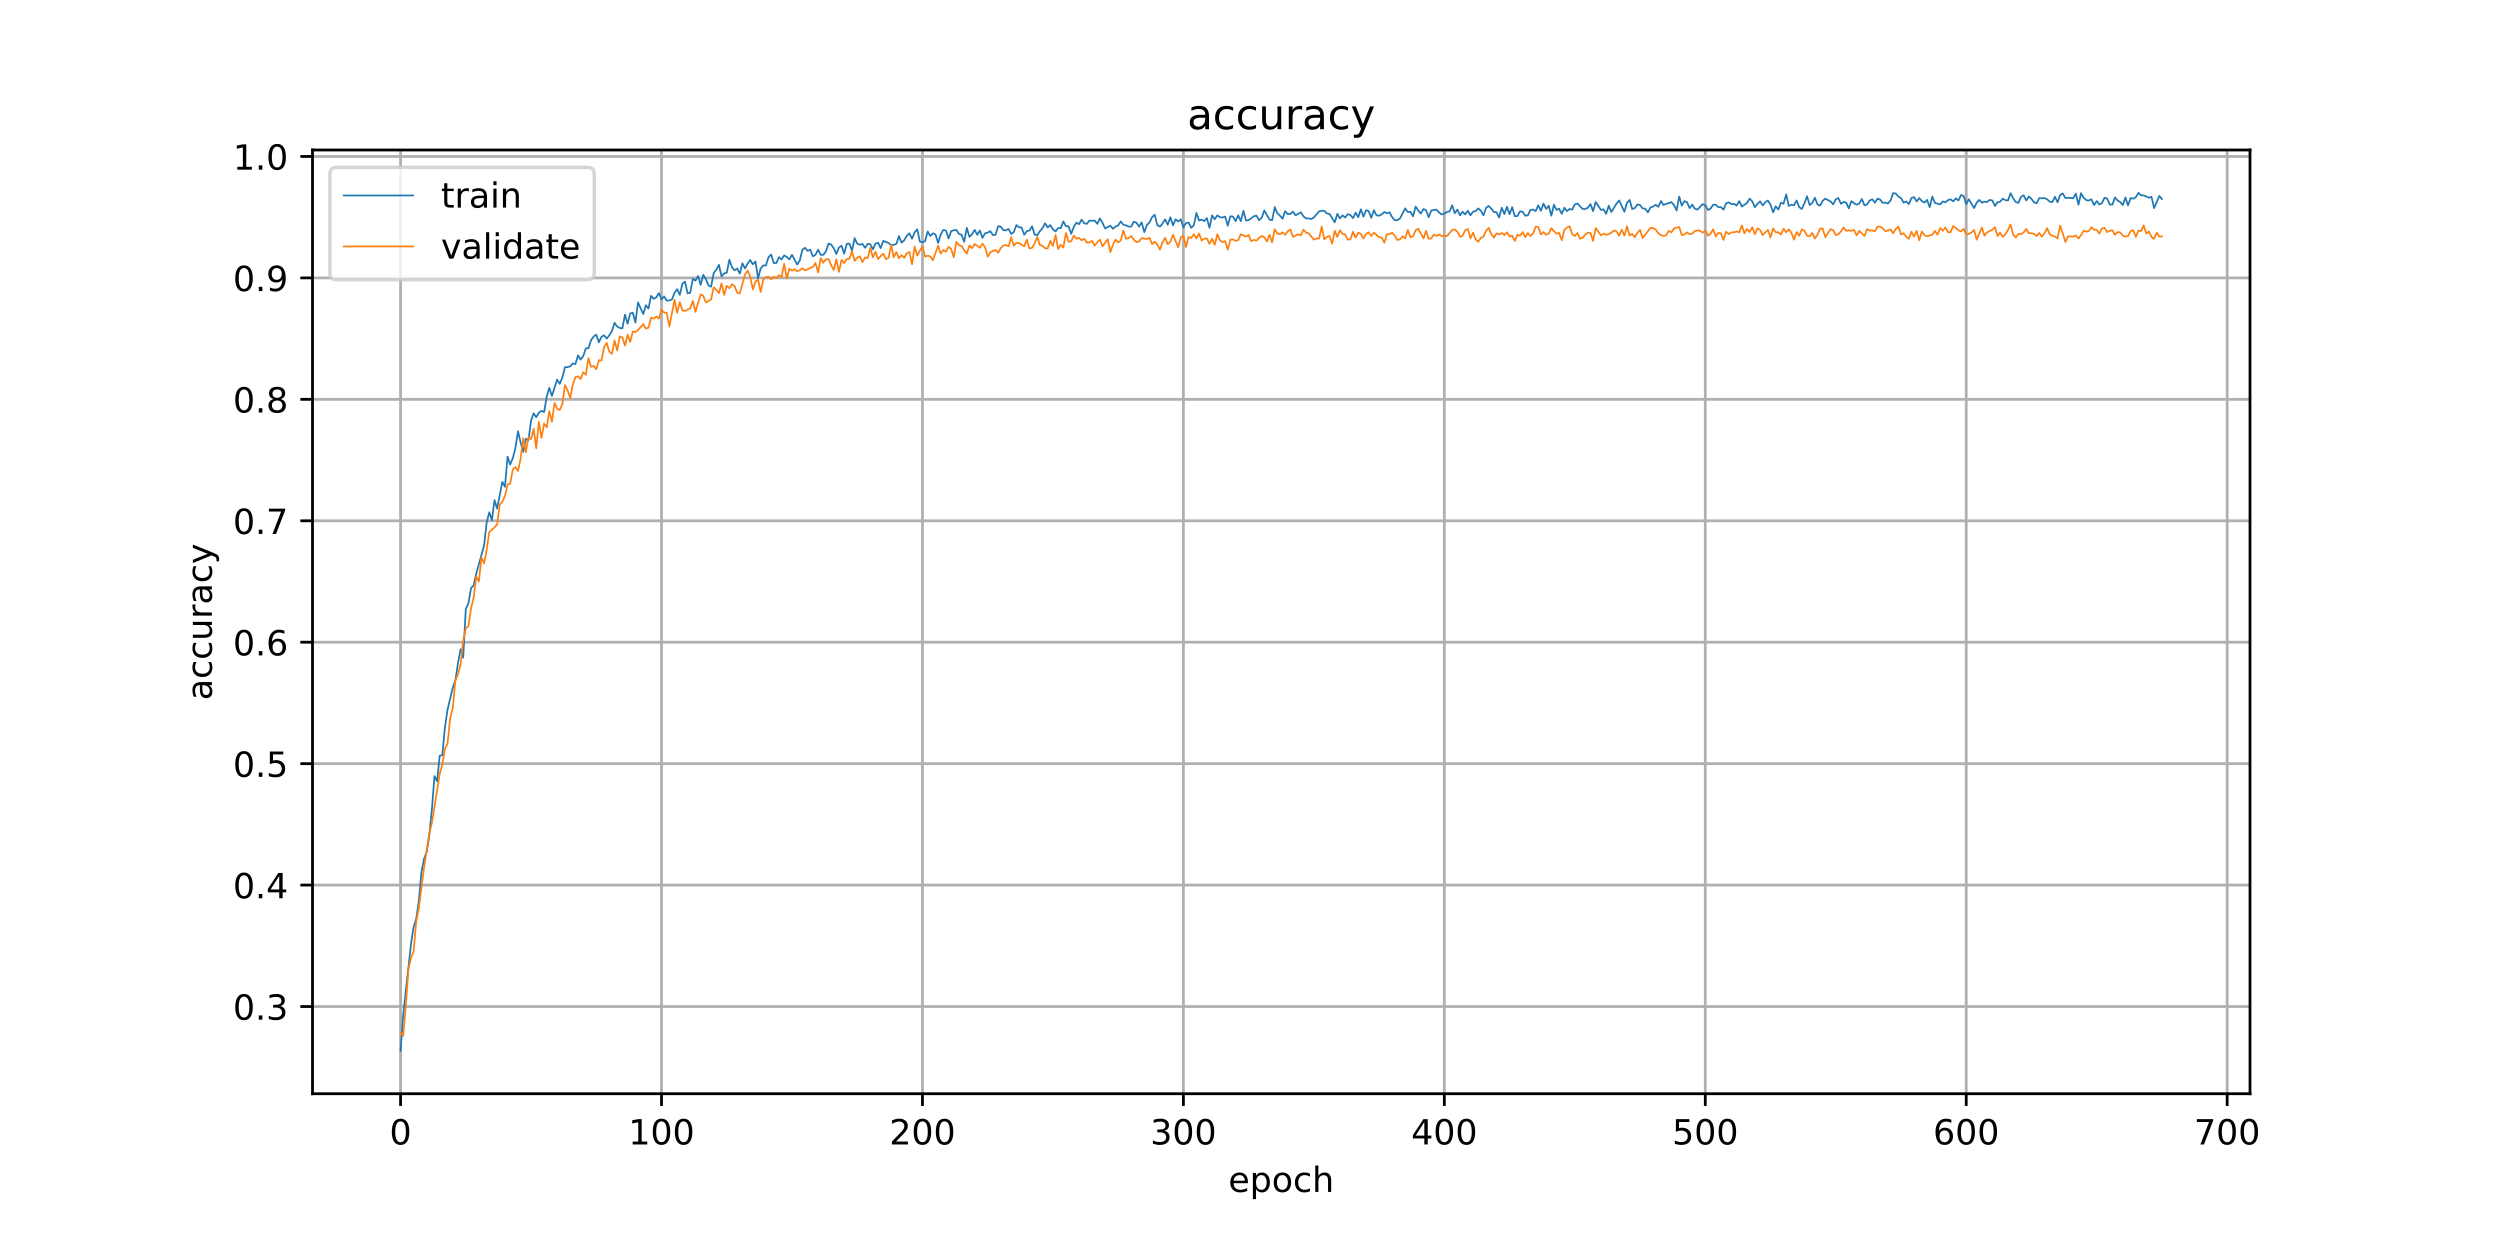 <?xml version="1.0" encoding="utf-8" standalone="no"?>
<!DOCTYPE svg PUBLIC "-//W3C//DTD SVG 1.1//EN"
  "http://www.w3.org/Graphics/SVG/1.1/DTD/svg11.dtd">
<!-- Created with matplotlib (https://matplotlib.org/) -->
<svg height="360pt" version="1.1" viewBox="0 0 720 360" width="720pt" xmlns="http://www.w3.org/2000/svg" xmlns:xlink="http://www.w3.org/1999/xlink">
 <defs>
  <style type="text/css">
*{stroke-linecap:butt;stroke-linejoin:round;}
  </style>
 </defs>
 <g id="figure_1">
  <g id="patch_1">
   <path d="M 0 360 
L 720 360 
L 720 0 
L 0 0 
z
" style="fill:#ffffff;"/>
  </g>
  <g id="axes_1">
   <g id="patch_2">
    <path d="M 90 315 
L 648 315 
L 648 43.2 
L 90 43.2 
z
" style="fill:#ffffff;"/>
   </g>
   <g id="matplotlib.axis_1">
    <g id="xtick_1">
     <g id="line2d_1">
      <path clip-path="url(#pd02ed0e5b7)" d="M 115.364 315 
L 115.364 43.2 
" style="fill:none;stroke:#b0b0b0;stroke-linecap:square;stroke-width:0.8;"/>
     </g>
     <g id="line2d_2">
      <defs>
       <path d="M 0 0 
L 0 3.5 
" id="md06e0ad4c8" style="stroke:#000000;stroke-width:0.8;"/>
      </defs>
      <g>
       <use style="stroke:#000000;stroke-width:0.8;" x="115.364" xlink:href="#md06e0ad4c8" y="315"/>
      </g>
     </g>
     <g id="text_1">
      <!-- 0 -->
      <defs>
       <path d="M 31.781 66.406 
Q 24.172 66.406 20.328 58.906 
Q 16.5 51.422 16.5 36.375 
Q 16.5 21.391 20.328 13.891 
Q 24.172 6.391 31.781 6.391 
Q 39.453 6.391 43.281 13.891 
Q 47.125 21.391 47.125 36.375 
Q 47.125 51.422 43.281 58.906 
Q 39.453 66.406 31.781 66.406 
z
M 31.781 74.219 
Q 44.047 74.219 50.516 64.516 
Q 56.984 54.828 56.984 36.375 
Q 56.984 17.969 50.516 8.266 
Q 44.047 -1.422 31.781 -1.422 
Q 19.531 -1.422 13.062 8.266 
Q 6.594 17.969 6.594 36.375 
Q 6.594 54.828 13.062 64.516 
Q 19.531 74.219 31.781 74.219 
z
" id="DejaVuSans-48"/>
      </defs>
      <g transform="translate(112.182 329.598)scale(0.1 -0.1)">
       <use xlink:href="#DejaVuSans-48"/>
      </g>
     </g>
    </g>
    <g id="xtick_2">
     <g id="line2d_3">
      <path clip-path="url(#pd02ed0e5b7)" d="M 190.515 315 
L 190.515 43.2 
" style="fill:none;stroke:#b0b0b0;stroke-linecap:square;stroke-width:0.8;"/>
     </g>
     <g id="line2d_4">
      <g>
       <use style="stroke:#000000;stroke-width:0.8;" x="190.515" xlink:href="#md06e0ad4c8" y="315"/>
      </g>
     </g>
     <g id="text_2">
      <!-- 100 -->
      <defs>
       <path d="M 12.406 8.297 
L 28.516 8.297 
L 28.516 63.922 
L 10.984 60.406 
L 10.984 69.391 
L 28.422 72.906 
L 38.281 72.906 
L 38.281 8.297 
L 54.391 8.297 
L 54.391 0 
L 12.406 0 
z
" id="DejaVuSans-49"/>
      </defs>
      <g transform="translate(180.971 329.598)scale(0.1 -0.1)">
       <use xlink:href="#DejaVuSans-49"/>
       <use x="63.623" xlink:href="#DejaVuSans-48"/>
       <use x="127.246" xlink:href="#DejaVuSans-48"/>
      </g>
     </g>
    </g>
    <g id="xtick_3">
     <g id="line2d_5">
      <path clip-path="url(#pd02ed0e5b7)" d="M 265.667 315 
L 265.667 43.2 
" style="fill:none;stroke:#b0b0b0;stroke-linecap:square;stroke-width:0.8;"/>
     </g>
     <g id="line2d_6">
      <g>
       <use style="stroke:#000000;stroke-width:0.8;" x="265.667" xlink:href="#md06e0ad4c8" y="315"/>
      </g>
     </g>
     <g id="text_3">
      <!-- 200 -->
      <defs>
       <path d="M 19.188 8.297 
L 53.609 8.297 
L 53.609 0 
L 7.328 0 
L 7.328 8.297 
Q 12.938 14.109 22.625 23.891 
Q 32.328 33.688 34.812 36.531 
Q 39.547 41.844 41.422 45.531 
Q 43.312 49.219 43.312 52.781 
Q 43.312 58.594 39.234 62.25 
Q 35.156 65.922 28.609 65.922 
Q 23.969 65.922 18.812 64.312 
Q 13.672 62.703 7.812 59.422 
L 7.812 69.391 
Q 13.766 71.781 18.938 73 
Q 24.125 74.219 28.422 74.219 
Q 39.75 74.219 46.484 68.547 
Q 53.219 62.891 53.219 53.422 
Q 53.219 48.922 51.531 44.891 
Q 49.859 40.875 45.406 35.406 
Q 44.188 33.984 37.641 27.219 
Q 31.109 20.453 19.188 8.297 
z
" id="DejaVuSans-50"/>
      </defs>
      <g transform="translate(256.123 329.598)scale(0.1 -0.1)">
       <use xlink:href="#DejaVuSans-50"/>
       <use x="63.623" xlink:href="#DejaVuSans-48"/>
       <use x="127.246" xlink:href="#DejaVuSans-48"/>
      </g>
     </g>
    </g>
    <g id="xtick_4">
     <g id="line2d_7">
      <path clip-path="url(#pd02ed0e5b7)" d="M 340.818 315 
L 340.818 43.2 
" style="fill:none;stroke:#b0b0b0;stroke-linecap:square;stroke-width:0.8;"/>
     </g>
     <g id="line2d_8">
      <g>
       <use style="stroke:#000000;stroke-width:0.8;" x="340.818" xlink:href="#md06e0ad4c8" y="315"/>
      </g>
     </g>
     <g id="text_4">
      <!-- 300 -->
      <defs>
       <path d="M 40.578 39.312 
Q 47.656 37.797 51.625 33 
Q 55.609 28.219 55.609 21.188 
Q 55.609 10.406 48.188 4.484 
Q 40.766 -1.422 27.094 -1.422 
Q 22.516 -1.422 17.656 -0.516 
Q 12.797 0.391 7.625 2.203 
L 7.625 11.719 
Q 11.719 9.328 16.594 8.109 
Q 21.484 6.891 26.812 6.891 
Q 36.078 6.891 40.938 10.547 
Q 45.797 14.203 45.797 21.188 
Q 45.797 27.641 41.281 31.266 
Q 36.766 34.906 28.719 34.906 
L 20.219 34.906 
L 20.219 43.016 
L 29.109 43.016 
Q 36.375 43.016 40.234 45.922 
Q 44.094 48.828 44.094 54.297 
Q 44.094 59.906 40.109 62.906 
Q 36.141 65.922 28.719 65.922 
Q 24.656 65.922 20.016 65.031 
Q 15.375 64.156 9.812 62.312 
L 9.812 71.094 
Q 15.438 72.656 20.344 73.438 
Q 25.25 74.219 29.594 74.219 
Q 40.828 74.219 47.359 69.109 
Q 53.906 64.016 53.906 55.328 
Q 53.906 49.266 50.438 45.094 
Q 46.969 40.922 40.578 39.312 
z
" id="DejaVuSans-51"/>
      </defs>
      <g transform="translate(331.274 329.598)scale(0.1 -0.1)">
       <use xlink:href="#DejaVuSans-51"/>
       <use x="63.623" xlink:href="#DejaVuSans-48"/>
       <use x="127.246" xlink:href="#DejaVuSans-48"/>
      </g>
     </g>
    </g>
    <g id="xtick_5">
     <g id="line2d_9">
      <path clip-path="url(#pd02ed0e5b7)" d="M 415.97 315 
L 415.97 43.2 
" style="fill:none;stroke:#b0b0b0;stroke-linecap:square;stroke-width:0.8;"/>
     </g>
     <g id="line2d_10">
      <g>
       <use style="stroke:#000000;stroke-width:0.8;" x="415.97" xlink:href="#md06e0ad4c8" y="315"/>
      </g>
     </g>
     <g id="text_5">
      <!-- 400 -->
      <defs>
       <path d="M 37.797 64.312 
L 12.891 25.391 
L 37.797 25.391 
z
M 35.203 72.906 
L 47.609 72.906 
L 47.609 25.391 
L 58.016 25.391 
L 58.016 17.188 
L 47.609 17.188 
L 47.609 0 
L 37.797 0 
L 37.797 17.188 
L 4.891 17.188 
L 4.891 26.703 
z
" id="DejaVuSans-52"/>
      </defs>
      <g transform="translate(406.426 329.598)scale(0.1 -0.1)">
       <use xlink:href="#DejaVuSans-52"/>
       <use x="63.623" xlink:href="#DejaVuSans-48"/>
       <use x="127.246" xlink:href="#DejaVuSans-48"/>
      </g>
     </g>
    </g>
    <g id="xtick_6">
     <g id="line2d_11">
      <path clip-path="url(#pd02ed0e5b7)" d="M 491.121 315 
L 491.121 43.2 
" style="fill:none;stroke:#b0b0b0;stroke-linecap:square;stroke-width:0.8;"/>
     </g>
     <g id="line2d_12">
      <g>
       <use style="stroke:#000000;stroke-width:0.8;" x="491.121" xlink:href="#md06e0ad4c8" y="315"/>
      </g>
     </g>
     <g id="text_6">
      <!-- 500 -->
      <defs>
       <path d="M 10.797 72.906 
L 49.516 72.906 
L 49.516 64.594 
L 19.828 64.594 
L 19.828 46.734 
Q 21.969 47.469 24.109 47.828 
Q 26.266 48.188 28.422 48.188 
Q 40.625 48.188 47.75 41.5 
Q 54.891 34.812 54.891 23.391 
Q 54.891 11.625 47.562 5.094 
Q 40.234 -1.422 26.906 -1.422 
Q 22.312 -1.422 17.547 -0.641 
Q 12.797 0.141 7.719 1.703 
L 7.719 11.625 
Q 12.109 9.234 16.797 8.062 
Q 21.484 6.891 26.703 6.891 
Q 35.156 6.891 40.078 11.328 
Q 45.016 15.766 45.016 23.391 
Q 45.016 31 40.078 35.438 
Q 35.156 39.891 26.703 39.891 
Q 22.75 39.891 18.812 39.016 
Q 14.891 38.141 10.797 36.281 
z
" id="DejaVuSans-53"/>
      </defs>
      <g transform="translate(481.577 329.598)scale(0.1 -0.1)">
       <use xlink:href="#DejaVuSans-53"/>
       <use x="63.623" xlink:href="#DejaVuSans-48"/>
       <use x="127.246" xlink:href="#DejaVuSans-48"/>
      </g>
     </g>
    </g>
    <g id="xtick_7">
     <g id="line2d_13">
      <path clip-path="url(#pd02ed0e5b7)" d="M 566.273 315 
L 566.273 43.2 
" style="fill:none;stroke:#b0b0b0;stroke-linecap:square;stroke-width:0.8;"/>
     </g>
     <g id="line2d_14">
      <g>
       <use style="stroke:#000000;stroke-width:0.8;" x="566.273" xlink:href="#md06e0ad4c8" y="315"/>
      </g>
     </g>
     <g id="text_7">
      <!-- 600 -->
      <defs>
       <path d="M 33.016 40.375 
Q 26.375 40.375 22.484 35.828 
Q 18.609 31.297 18.609 23.391 
Q 18.609 15.531 22.484 10.953 
Q 26.375 6.391 33.016 6.391 
Q 39.656 6.391 43.531 10.953 
Q 47.406 15.531 47.406 23.391 
Q 47.406 31.297 43.531 35.828 
Q 39.656 40.375 33.016 40.375 
z
M 52.594 71.297 
L 52.594 62.312 
Q 48.875 64.062 45.094 64.984 
Q 41.312 65.922 37.594 65.922 
Q 27.828 65.922 22.672 59.328 
Q 17.531 52.734 16.797 39.406 
Q 19.672 43.656 24.016 45.922 
Q 28.375 48.188 33.594 48.188 
Q 44.578 48.188 50.953 41.516 
Q 57.328 34.859 57.328 23.391 
Q 57.328 12.156 50.688 5.359 
Q 44.047 -1.422 33.016 -1.422 
Q 20.359 -1.422 13.672 8.266 
Q 6.984 17.969 6.984 36.375 
Q 6.984 53.656 15.188 63.938 
Q 23.391 74.219 37.203 74.219 
Q 40.922 74.219 44.703 73.484 
Q 48.484 72.75 52.594 71.297 
z
" id="DejaVuSans-54"/>
      </defs>
      <g transform="translate(556.729 329.598)scale(0.1 -0.1)">
       <use xlink:href="#DejaVuSans-54"/>
       <use x="63.623" xlink:href="#DejaVuSans-48"/>
       <use x="127.246" xlink:href="#DejaVuSans-48"/>
      </g>
     </g>
    </g>
    <g id="xtick_8">
     <g id="line2d_15">
      <path clip-path="url(#pd02ed0e5b7)" d="M 641.424 315 
L 641.424 43.2 
" style="fill:none;stroke:#b0b0b0;stroke-linecap:square;stroke-width:0.8;"/>
     </g>
     <g id="line2d_16">
      <g>
       <use style="stroke:#000000;stroke-width:0.8;" x="641.424" xlink:href="#md06e0ad4c8" y="315"/>
      </g>
     </g>
     <g id="text_8">
      <!-- 700 -->
      <defs>
       <path d="M 8.203 72.906 
L 55.078 72.906 
L 55.078 68.703 
L 28.609 0 
L 18.312 0 
L 43.219 64.594 
L 8.203 64.594 
z
" id="DejaVuSans-55"/>
      </defs>
      <g transform="translate(631.88 329.598)scale(0.1 -0.1)">
       <use xlink:href="#DejaVuSans-55"/>
       <use x="63.623" xlink:href="#DejaVuSans-48"/>
       <use x="127.246" xlink:href="#DejaVuSans-48"/>
      </g>
     </g>
    </g>
    <g id="text_9">
     <!-- epoch -->
     <defs>
      <path d="M 56.203 29.594 
L 56.203 25.203 
L 14.891 25.203 
Q 15.484 15.922 20.484 11.062 
Q 25.484 6.203 34.422 6.203 
Q 39.594 6.203 44.453 7.469 
Q 49.312 8.734 54.109 11.281 
L 54.109 2.781 
Q 49.266 0.734 44.188 -0.344 
Q 39.109 -1.422 33.891 -1.422 
Q 20.797 -1.422 13.156 6.188 
Q 5.516 13.812 5.516 26.812 
Q 5.516 40.234 12.766 48.109 
Q 20.016 56 32.328 56 
Q 43.359 56 49.781 48.891 
Q 56.203 41.797 56.203 29.594 
z
M 47.219 32.234 
Q 47.125 39.594 43.094 43.984 
Q 39.062 48.391 32.422 48.391 
Q 24.906 48.391 20.391 44.141 
Q 15.875 39.891 15.188 32.172 
z
" id="DejaVuSans-101"/>
      <path d="M 18.109 8.203 
L 18.109 -20.797 
L 9.078 -20.797 
L 9.078 54.688 
L 18.109 54.688 
L 18.109 46.391 
Q 20.953 51.266 25.266 53.625 
Q 29.594 56 35.594 56 
Q 45.562 56 51.781 48.094 
Q 58.016 40.188 58.016 27.297 
Q 58.016 14.406 51.781 6.484 
Q 45.562 -1.422 35.594 -1.422 
Q 29.594 -1.422 25.266 0.953 
Q 20.953 3.328 18.109 8.203 
z
M 48.688 27.297 
Q 48.688 37.203 44.609 42.844 
Q 40.531 48.484 33.406 48.484 
Q 26.266 48.484 22.188 42.844 
Q 18.109 37.203 18.109 27.297 
Q 18.109 17.391 22.188 11.75 
Q 26.266 6.109 33.406 6.109 
Q 40.531 6.109 44.609 11.75 
Q 48.688 17.391 48.688 27.297 
z
" id="DejaVuSans-112"/>
      <path d="M 30.609 48.391 
Q 23.391 48.391 19.188 42.75 
Q 14.984 37.109 14.984 27.297 
Q 14.984 17.484 19.156 11.844 
Q 23.344 6.203 30.609 6.203 
Q 37.797 6.203 41.984 11.859 
Q 46.188 17.531 46.188 27.297 
Q 46.188 37.016 41.984 42.703 
Q 37.797 48.391 30.609 48.391 
z
M 30.609 56 
Q 42.328 56 49.016 48.375 
Q 55.719 40.766 55.719 27.297 
Q 55.719 13.875 49.016 6.219 
Q 42.328 -1.422 30.609 -1.422 
Q 18.844 -1.422 12.172 6.219 
Q 5.516 13.875 5.516 27.297 
Q 5.516 40.766 12.172 48.375 
Q 18.844 56 30.609 56 
z
" id="DejaVuSans-111"/>
      <path d="M 48.781 52.594 
L 48.781 44.188 
Q 44.969 46.297 41.141 47.344 
Q 37.312 48.391 33.406 48.391 
Q 24.656 48.391 19.812 42.844 
Q 14.984 37.312 14.984 27.297 
Q 14.984 17.281 19.812 11.734 
Q 24.656 6.203 33.406 6.203 
Q 37.312 6.203 41.141 7.25 
Q 44.969 8.297 48.781 10.406 
L 48.781 2.094 
Q 45.016 0.344 40.984 -0.531 
Q 36.969 -1.422 32.422 -1.422 
Q 20.062 -1.422 12.781 6.344 
Q 5.516 14.109 5.516 27.297 
Q 5.516 40.672 12.859 48.328 
Q 20.219 56 33.016 56 
Q 37.156 56 41.109 55.141 
Q 45.062 54.297 48.781 52.594 
z
" id="DejaVuSans-99"/>
      <path d="M 54.891 33.016 
L 54.891 0 
L 45.906 0 
L 45.906 32.719 
Q 45.906 40.484 42.875 44.328 
Q 39.844 48.188 33.797 48.188 
Q 26.516 48.188 22.312 43.547 
Q 18.109 38.922 18.109 30.906 
L 18.109 0 
L 9.078 0 
L 9.078 75.984 
L 18.109 75.984 
L 18.109 46.188 
Q 21.344 51.125 25.703 53.562 
Q 30.078 56 35.797 56 
Q 45.219 56 50.047 50.172 
Q 54.891 44.344 54.891 33.016 
z
" id="DejaVuSans-104"/>
     </defs>
     <g transform="translate(353.772 343.277)scale(0.1 -0.1)">
      <use xlink:href="#DejaVuSans-101"/>
      <use x="61.523" xlink:href="#DejaVuSans-112"/>
      <use x="125" xlink:href="#DejaVuSans-111"/>
      <use x="186.182" xlink:href="#DejaVuSans-99"/>
      <use x="241.162" xlink:href="#DejaVuSans-104"/>
     </g>
    </g>
   </g>
   <g id="matplotlib.axis_2">
    <g id="ytick_1">
     <g id="line2d_17">
      <path clip-path="url(#pd02ed0e5b7)" d="M 90 289.88 
L 648 289.88 
" style="fill:none;stroke:#b0b0b0;stroke-linecap:square;stroke-width:0.8;"/>
     </g>
     <g id="line2d_18">
      <defs>
       <path d="M 0 0 
L -3.5 0 
" id="m700ebf47e5" style="stroke:#000000;stroke-width:0.8;"/>
      </defs>
      <g>
       <use style="stroke:#000000;stroke-width:0.8;" x="90" xlink:href="#m700ebf47e5" y="289.88"/>
      </g>
     </g>
     <g id="text_10">
      <!-- 0.3 -->
      <defs>
       <path d="M 10.688 12.406 
L 21 12.406 
L 21 0 
L 10.688 0 
z
" id="DejaVuSans-46"/>
      </defs>
      <g transform="translate(67.097 293.679)scale(0.1 -0.1)">
       <use xlink:href="#DejaVuSans-48"/>
       <use x="63.623" xlink:href="#DejaVuSans-46"/>
       <use x="95.41" xlink:href="#DejaVuSans-51"/>
      </g>
     </g>
    </g>
    <g id="ytick_2">
     <g id="line2d_19">
      <path clip-path="url(#pd02ed0e5b7)" d="M 90 254.906 
L 648 254.906 
" style="fill:none;stroke:#b0b0b0;stroke-linecap:square;stroke-width:0.8;"/>
     </g>
     <g id="line2d_20">
      <g>
       <use style="stroke:#000000;stroke-width:0.8;" x="90" xlink:href="#m700ebf47e5" y="254.906"/>
      </g>
     </g>
     <g id="text_11">
      <!-- 0.4 -->
      <g transform="translate(67.097 258.705)scale(0.1 -0.1)">
       <use xlink:href="#DejaVuSans-48"/>
       <use x="63.623" xlink:href="#DejaVuSans-46"/>
       <use x="95.41" xlink:href="#DejaVuSans-52"/>
      </g>
     </g>
    </g>
    <g id="ytick_3">
     <g id="line2d_21">
      <path clip-path="url(#pd02ed0e5b7)" d="M 90 219.932 
L 648 219.932 
" style="fill:none;stroke:#b0b0b0;stroke-linecap:square;stroke-width:0.8;"/>
     </g>
     <g id="line2d_22">
      <g>
       <use style="stroke:#000000;stroke-width:0.8;" x="90" xlink:href="#m700ebf47e5" y="219.932"/>
      </g>
     </g>
     <g id="text_12">
      <!-- 0.5 -->
      <g transform="translate(67.097 223.731)scale(0.1 -0.1)">
       <use xlink:href="#DejaVuSans-48"/>
       <use x="63.623" xlink:href="#DejaVuSans-46"/>
       <use x="95.41" xlink:href="#DejaVuSans-53"/>
      </g>
     </g>
    </g>
    <g id="ytick_4">
     <g id="line2d_23">
      <path clip-path="url(#pd02ed0e5b7)" d="M 90 184.958 
L 648 184.958 
" style="fill:none;stroke:#b0b0b0;stroke-linecap:square;stroke-width:0.8;"/>
     </g>
     <g id="line2d_24">
      <g>
       <use style="stroke:#000000;stroke-width:0.8;" x="90" xlink:href="#m700ebf47e5" y="184.958"/>
      </g>
     </g>
     <g id="text_13">
      <!-- 0.6 -->
      <g transform="translate(67.097 188.757)scale(0.1 -0.1)">
       <use xlink:href="#DejaVuSans-48"/>
       <use x="63.623" xlink:href="#DejaVuSans-46"/>
       <use x="95.41" xlink:href="#DejaVuSans-54"/>
      </g>
     </g>
    </g>
    <g id="ytick_5">
     <g id="line2d_25">
      <path clip-path="url(#pd02ed0e5b7)" d="M 90 149.984 
L 648 149.984 
" style="fill:none;stroke:#b0b0b0;stroke-linecap:square;stroke-width:0.8;"/>
     </g>
     <g id="line2d_26">
      <g>
       <use style="stroke:#000000;stroke-width:0.8;" x="90" xlink:href="#m700ebf47e5" y="149.984"/>
      </g>
     </g>
     <g id="text_14">
      <!-- 0.7 -->
      <g transform="translate(67.097 153.783)scale(0.1 -0.1)">
       <use xlink:href="#DejaVuSans-48"/>
       <use x="63.623" xlink:href="#DejaVuSans-46"/>
       <use x="95.41" xlink:href="#DejaVuSans-55"/>
      </g>
     </g>
    </g>
    <g id="ytick_6">
     <g id="line2d_27">
      <path clip-path="url(#pd02ed0e5b7)" d="M 90 115.01 
L 648 115.01 
" style="fill:none;stroke:#b0b0b0;stroke-linecap:square;stroke-width:0.8;"/>
     </g>
     <g id="line2d_28">
      <g>
       <use style="stroke:#000000;stroke-width:0.8;" x="90" xlink:href="#m700ebf47e5" y="115.01"/>
      </g>
     </g>
     <g id="text_15">
      <!-- 0.8 -->
      <defs>
       <path d="M 31.781 34.625 
Q 24.75 34.625 20.719 30.859 
Q 16.703 27.094 16.703 20.516 
Q 16.703 13.922 20.719 10.156 
Q 24.75 6.391 31.781 6.391 
Q 38.812 6.391 42.859 10.172 
Q 46.922 13.969 46.922 20.516 
Q 46.922 27.094 42.891 30.859 
Q 38.875 34.625 31.781 34.625 
z
M 21.922 38.812 
Q 15.578 40.375 12.031 44.719 
Q 8.5 49.078 8.5 55.328 
Q 8.5 64.062 14.719 69.141 
Q 20.953 74.219 31.781 74.219 
Q 42.672 74.219 48.875 69.141 
Q 55.078 64.062 55.078 55.328 
Q 55.078 49.078 51.531 44.719 
Q 48 40.375 41.703 38.812 
Q 48.828 37.156 52.797 32.312 
Q 56.781 27.484 56.781 20.516 
Q 56.781 9.906 50.312 4.234 
Q 43.844 -1.422 31.781 -1.422 
Q 19.734 -1.422 13.25 4.234 
Q 6.781 9.906 6.781 20.516 
Q 6.781 27.484 10.781 32.312 
Q 14.797 37.156 21.922 38.812 
z
M 18.312 54.391 
Q 18.312 48.734 21.844 45.562 
Q 25.391 42.391 31.781 42.391 
Q 38.141 42.391 41.719 45.562 
Q 45.312 48.734 45.312 54.391 
Q 45.312 60.062 41.719 63.234 
Q 38.141 66.406 31.781 66.406 
Q 25.391 66.406 21.844 63.234 
Q 18.312 60.062 18.312 54.391 
z
" id="DejaVuSans-56"/>
      </defs>
      <g transform="translate(67.097 118.809)scale(0.1 -0.1)">
       <use xlink:href="#DejaVuSans-48"/>
       <use x="63.623" xlink:href="#DejaVuSans-46"/>
       <use x="95.41" xlink:href="#DejaVuSans-56"/>
      </g>
     </g>
    </g>
    <g id="ytick_7">
     <g id="line2d_29">
      <path clip-path="url(#pd02ed0e5b7)" d="M 90 80.036 
L 648 80.036 
" style="fill:none;stroke:#b0b0b0;stroke-linecap:square;stroke-width:0.8;"/>
     </g>
     <g id="line2d_30">
      <g>
       <use style="stroke:#000000;stroke-width:0.8;" x="90" xlink:href="#m700ebf47e5" y="80.036"/>
      </g>
     </g>
     <g id="text_16">
      <!-- 0.9 -->
      <defs>
       <path d="M 10.984 1.516 
L 10.984 10.5 
Q 14.703 8.734 18.5 7.812 
Q 22.312 6.891 25.984 6.891 
Q 35.75 6.891 40.891 13.453 
Q 46.047 20.016 46.781 33.406 
Q 43.953 29.203 39.594 26.953 
Q 35.25 24.703 29.984 24.703 
Q 19.047 24.703 12.672 31.312 
Q 6.297 37.938 6.297 49.422 
Q 6.297 60.641 12.938 67.422 
Q 19.578 74.219 30.609 74.219 
Q 43.266 74.219 49.922 64.516 
Q 56.594 54.828 56.594 36.375 
Q 56.594 19.141 48.406 8.859 
Q 40.234 -1.422 26.422 -1.422 
Q 22.703 -1.422 18.891 -0.688 
Q 15.094 0.047 10.984 1.516 
z
M 30.609 32.422 
Q 37.25 32.422 41.125 36.953 
Q 45.016 41.5 45.016 49.422 
Q 45.016 57.281 41.125 61.844 
Q 37.25 66.406 30.609 66.406 
Q 23.969 66.406 20.094 61.844 
Q 16.219 57.281 16.219 49.422 
Q 16.219 41.5 20.094 36.953 
Q 23.969 32.422 30.609 32.422 
z
" id="DejaVuSans-57"/>
      </defs>
      <g transform="translate(67.097 83.836)scale(0.1 -0.1)">
       <use xlink:href="#DejaVuSans-48"/>
       <use x="63.623" xlink:href="#DejaVuSans-46"/>
       <use x="95.41" xlink:href="#DejaVuSans-57"/>
      </g>
     </g>
    </g>
    <g id="ytick_8">
     <g id="line2d_31">
      <path clip-path="url(#pd02ed0e5b7)" d="M 90 45.062 
L 648 45.062 
" style="fill:none;stroke:#b0b0b0;stroke-linecap:square;stroke-width:0.8;"/>
     </g>
     <g id="line2d_32">
      <g>
       <use style="stroke:#000000;stroke-width:0.8;" x="90" xlink:href="#m700ebf47e5" y="45.062"/>
      </g>
     </g>
     <g id="text_17">
      <!-- 1.0 -->
      <g transform="translate(67.097 48.862)scale(0.1 -0.1)">
       <use xlink:href="#DejaVuSans-49"/>
       <use x="63.623" xlink:href="#DejaVuSans-46"/>
       <use x="95.41" xlink:href="#DejaVuSans-48"/>
      </g>
     </g>
    </g>
    <g id="text_18">
     <!-- accuracy -->
     <defs>
      <path d="M 34.281 27.484 
Q 23.391 27.484 19.188 25 
Q 14.984 22.516 14.984 16.5 
Q 14.984 11.719 18.141 8.906 
Q 21.297 6.109 26.703 6.109 
Q 34.188 6.109 38.703 11.406 
Q 43.219 16.703 43.219 25.484 
L 43.219 27.484 
z
M 52.203 31.203 
L 52.203 0 
L 43.219 0 
L 43.219 8.297 
Q 40.141 3.328 35.547 0.953 
Q 30.953 -1.422 24.312 -1.422 
Q 15.922 -1.422 10.953 3.297 
Q 6 8.016 6 15.922 
Q 6 25.141 12.172 29.828 
Q 18.359 34.516 30.609 34.516 
L 43.219 34.516 
L 43.219 35.406 
Q 43.219 41.609 39.141 45 
Q 35.062 48.391 27.688 48.391 
Q 23 48.391 18.547 47.266 
Q 14.109 46.141 10.016 43.891 
L 10.016 52.203 
Q 14.938 54.109 19.578 55.047 
Q 24.219 56 28.609 56 
Q 40.484 56 46.344 49.844 
Q 52.203 43.703 52.203 31.203 
z
" id="DejaVuSans-97"/>
      <path d="M 8.5 21.578 
L 8.5 54.688 
L 17.484 54.688 
L 17.484 21.922 
Q 17.484 14.156 20.5 10.266 
Q 23.531 6.391 29.594 6.391 
Q 36.859 6.391 41.078 11.031 
Q 45.312 15.672 45.312 23.688 
L 45.312 54.688 
L 54.297 54.688 
L 54.297 0 
L 45.312 0 
L 45.312 8.406 
Q 42.047 3.422 37.719 1 
Q 33.406 -1.422 27.688 -1.422 
Q 18.266 -1.422 13.375 4.438 
Q 8.5 10.297 8.5 21.578 
z
M 31.109 56 
z
" id="DejaVuSans-117"/>
      <path d="M 41.109 46.297 
Q 39.594 47.172 37.812 47.578 
Q 36.031 48 33.891 48 
Q 26.266 48 22.188 43.047 
Q 18.109 38.094 18.109 28.812 
L 18.109 0 
L 9.078 0 
L 9.078 54.688 
L 18.109 54.688 
L 18.109 46.188 
Q 20.953 51.172 25.484 53.578 
Q 30.031 56 36.531 56 
Q 37.453 56 38.578 55.875 
Q 39.703 55.766 41.062 55.516 
z
" id="DejaVuSans-114"/>
      <path d="M 32.172 -5.078 
Q 28.375 -14.844 24.75 -17.812 
Q 21.141 -20.797 15.094 -20.797 
L 7.906 -20.797 
L 7.906 -13.281 
L 13.188 -13.281 
Q 16.891 -13.281 18.938 -11.516 
Q 21 -9.766 23.484 -3.219 
L 25.094 0.875 
L 2.984 54.688 
L 12.5 54.688 
L 29.594 11.922 
L 46.688 54.688 
L 56.203 54.688 
z
" id="DejaVuSans-121"/>
     </defs>
     <g transform="translate(61.017 201.659)rotate(-90)scale(0.1 -0.1)">
      <use xlink:href="#DejaVuSans-97"/>
      <use x="61.279" xlink:href="#DejaVuSans-99"/>
      <use x="116.26" xlink:href="#DejaVuSans-99"/>
      <use x="171.24" xlink:href="#DejaVuSans-117"/>
      <use x="234.619" xlink:href="#DejaVuSans-114"/>
      <use x="275.732" xlink:href="#DejaVuSans-97"/>
      <use x="337.012" xlink:href="#DejaVuSans-99"/>
      <use x="391.992" xlink:href="#DejaVuSans-121"/>
     </g>
    </g>
   </g>
   <g id="line2d_33">
    <path clip-path="url(#pd02ed0e5b7)" d="M 115.364 302.645 
L 116.115 292.328 
L 118.37 271.868 
L 119.121 266.972 
L 119.873 264.611 
L 120.624 259.453 
L 121.376 251.234 
L 122.127 247.299 
L 122.879 245.376 
L 123.63 240.654 
L 124.382 233.135 
L 125.133 223.517 
L 125.885 225.003 
L 126.636 217.659 
L 127.388 217.484 
L 128.139 209.527 
L 128.891 204.369 
L 130.394 198.073 
L 131.145 195.975 
L 131.897 190.991 
L 132.648 186.969 
L 133.4 189.417 
L 134.152 175.34 
L 134.903 173.766 
L 135.655 169.395 
L 136.406 168.608 
L 137.158 165.198 
L 139.412 157.154 
L 140.164 150.421 
L 140.915 147.536 
L 141.667 149.809 
L 142.418 144.039 
L 143.17 146.487 
L 144.673 138.793 
L 145.424 140.191 
L 146.176 131.535 
L 146.927 133.809 
L 147.679 131.973 
L 148.43 129.087 
L 149.182 124.191 
L 149.933 127.426 
L 150.685 130.136 
L 151.436 126.377 
L 152.188 126.814 
L 152.939 121.131 
L 153.691 119.032 
L 154.442 120.169 
L 155.194 118.857 
L 155.945 118.333 
L 156.697 118.683 
L 157.448 114.223 
L 158.2 111.688 
L 158.952 114.048 
L 160.455 109.327 
L 161.206 110.551 
L 161.958 108.715 
L 162.709 105.742 
L 163.461 105.742 
L 164.212 105.48 
L 164.964 104.693 
L 165.715 104.868 
L 166.467 102.332 
L 167.218 103.556 
L 167.97 102.594 
L 168.721 100.321 
L 169.473 100.321 
L 170.224 97.96 
L 170.976 96.911 
L 171.727 96.387 
L 172.479 98.572 
L 173.23 96.999 
L 173.982 96.561 
L 174.733 97.523 
L 175.485 96.561 
L 176.236 95.337 
L 176.988 92.977 
L 177.739 94.026 
L 178.491 94.463 
L 179.242 94.55 
L 179.994 90.616 
L 180.745 93.239 
L 181.497 90.266 
L 182.248 90.091 
L 183 92.889 
L 183.752 87.119 
L 185.255 90.441 
L 186.006 87.905 
L 186.758 88.867 
L 187.509 85.195 
L 188.261 86.069 
L 189.012 85.632 
L 189.764 84.408 
L 190.515 86.244 
L 191.267 85.37 
L 192.018 86.594 
L 192.77 86.506 
L 193.521 86.244 
L 194.273 84.321 
L 195.024 83.271 
L 195.776 84.933 
L 196.527 81.698 
L 197.279 81.086 
L 198.03 84.495 
L 198.782 84.321 
L 199.533 80.299 
L 200.285 80.823 
L 201.036 79.512 
L 201.788 82.047 
L 202.539 79.162 
L 203.291 80.386 
L 204.042 82.222 
L 204.794 82.572 
L 205.545 78.637 
L 206.297 77.676 
L 207.048 76.277 
L 207.8 79.599 
L 208.552 78.725 
L 209.303 78.55 
L 210.055 74.79 
L 210.806 76.976 
L 211.558 77.85 
L 212.309 77.326 
L 213.061 78.812 
L 213.812 75.839 
L 214.564 77.326 
L 215.315 75.927 
L 216.067 74.878 
L 216.818 76.102 
L 217.57 75.315 
L 218.321 80.124 
L 219.073 77.326 
L 219.824 76.451 
L 220.576 76.451 
L 221.327 74.091 
L 222.079 73.304 
L 222.83 75.752 
L 223.582 75.752 
L 224.333 74.091 
L 225.085 74.703 
L 225.836 73.566 
L 226.588 74.003 
L 227.339 74.703 
L 228.091 73.391 
L 229.594 76.189 
L 230.345 74.965 
L 231.097 71.905 
L 231.848 71.38 
L 232.6 72.255 
L 233.352 71.905 
L 234.103 73.828 
L 234.855 73.391 
L 235.606 71.905 
L 236.358 73.391 
L 237.109 73.391 
L 237.861 72.429 
L 238.612 70.156 
L 239.364 70.418 
L 240.115 71.468 
L 240.867 73.129 
L 241.618 71.293 
L 242.37 70.768 
L 243.121 73.042 
L 243.873 70.244 
L 244.624 70.156 
L 245.376 72.255 
L 246.127 68.582 
L 246.879 70.156 
L 247.63 70.506 
L 248.382 70.244 
L 249.133 71.38 
L 249.885 70.244 
L 250.636 70.331 
L 251.388 71.817 
L 252.139 70.156 
L 252.891 69.894 
L 253.642 71.468 
L 254.394 69.369 
L 255.897 69.981 
L 256.648 70.593 
L 257.4 70.506 
L 258.152 70.244 
L 258.903 67.97 
L 259.655 69.894 
L 260.406 69.194 
L 261.158 67.883 
L 261.909 67.183 
L 262.661 68.757 
L 263.412 66.921 
L 264.164 66.047 
L 264.915 69.544 
L 265.667 69.806 
L 266.418 69.457 
L 267.17 66.659 
L 267.921 67.97 
L 268.673 67.183 
L 269.424 67.533 
L 270.176 69.981 
L 270.927 67.533 
L 271.679 66.222 
L 272.43 66.396 
L 273.182 68.67 
L 273.933 66.571 
L 274.685 66.309 
L 275.436 66.222 
L 276.188 67.358 
L 276.939 67.621 
L 277.691 69.632 
L 278.442 65.61 
L 279.194 68.233 
L 279.945 67.446 
L 280.697 66.222 
L 281.448 67.621 
L 282.2 66.396 
L 282.952 68.495 
L 283.703 67.183 
L 284.455 67.009 
L 285.206 66.571 
L 285.958 67.708 
L 286.709 67.621 
L 287.461 65.172 
L 288.212 65.26 
L 288.964 66.309 
L 289.715 66.309 
L 290.467 65.959 
L 291.218 67.358 
L 291.97 66.834 
L 292.721 64.823 
L 293.473 65.435 
L 294.224 65.522 
L 294.976 67.621 
L 295.727 66.571 
L 296.479 66.396 
L 297.23 65.172 
L 297.982 67.533 
L 298.733 67.708 
L 299.485 66.571 
L 300.236 65.697 
L 300.988 64.298 
L 301.739 65.522 
L 302.491 64.823 
L 303.242 66.047 
L 303.994 66.659 
L 304.745 65.697 
L 305.497 65.697 
L 306.248 63.773 
L 307 65.172 
L 307.752 65.172 
L 308.503 67.358 
L 309.255 65.347 
L 310.006 64.123 
L 310.758 64.56 
L 311.509 63.249 
L 312.261 64.298 
L 313.012 64.473 
L 313.764 63.511 
L 314.515 63.599 
L 315.267 63.511 
L 316.018 64.473 
L 316.77 62.899 
L 317.521 64.211 
L 318.273 65.784 
L 319.776 64.998 
L 320.527 65.872 
L 321.279 65.26 
L 322.03 64.91 
L 322.782 63.773 
L 323.533 64.735 
L 324.285 64.91 
L 325.036 65.26 
L 325.788 65.26 
L 326.539 63.861 
L 327.291 64.123 
L 328.042 65.26 
L 328.794 64.036 
L 329.545 66.834 
L 330.297 64.823 
L 331.048 64.036 
L 331.8 62.549 
L 332.552 61.85 
L 333.303 64.823 
L 334.055 65.26 
L 334.806 64.385 
L 335.558 63.161 
L 336.309 64.735 
L 337.061 62.549 
L 337.812 64.91 
L 338.564 63.161 
L 339.315 63.773 
L 340.067 63.161 
L 340.818 65.522 
L 341.57 64.211 
L 342.321 64.123 
L 343.073 65.61 
L 343.824 64.823 
L 344.576 61.325 
L 345.327 63.511 
L 346.079 63.249 
L 346.83 63.686 
L 347.582 62.812 
L 348.333 65.61 
L 349.085 62.025 
L 349.836 63.161 
L 350.588 62.025 
L 351.339 62.549 
L 352.091 62.637 
L 352.842 62.374 
L 353.594 64.998 
L 354.345 62.287 
L 355.097 62.374 
L 355.848 63.686 
L 356.6 62.025 
L 357.352 63.686 
L 358.103 60.713 
L 358.855 63.511 
L 359.606 63.424 
L 361.109 62.287 
L 361.861 62.112 
L 362.612 63.424 
L 363.364 62.724 
L 364.115 60.626 
L 365.618 63.249 
L 366.37 63.424 
L 367.121 59.664 
L 367.873 61.413 
L 368.624 62.112 
L 369.376 62.987 
L 370.127 60.801 
L 370.879 61.675 
L 371.63 61.588 
L 372.382 60.976 
L 373.133 62.025 
L 374.636 61.15 
L 375.388 62.287 
L 376.139 62.899 
L 376.891 62.899 
L 377.642 63.074 
L 378.394 62.637 
L 379.897 60.888 
L 380.648 60.713 
L 381.4 60.713 
L 382.152 61.5 
L 382.903 61.588 
L 384.406 64.036 
L 385.158 61.588 
L 385.909 62.899 
L 386.661 62.025 
L 387.412 62.637 
L 388.164 61.675 
L 388.915 61.937 
L 389.667 62.812 
L 390.418 61.238 
L 391.17 62.549 
L 391.921 60.276 
L 392.673 62.374 
L 393.424 60.538 
L 394.176 60.801 
L 394.927 62.724 
L 395.679 60.538 
L 396.43 62.025 
L 397.182 62.112 
L 397.933 61.762 
L 398.685 61.063 
L 399.436 61.413 
L 400.188 61.15 
L 400.939 62.549 
L 401.691 63.424 
L 402.442 63.424 
L 403.194 62.899 
L 404.697 60.014 
L 405.448 61.063 
L 406.2 60.976 
L 406.952 62.287 
L 407.703 59.489 
L 408.455 60.626 
L 409.206 61.5 
L 409.958 60.189 
L 410.709 60.538 
L 411.461 62.549 
L 412.212 60.626 
L 413.715 60.363 
L 414.467 61.238 
L 415.218 61.762 
L 415.97 61.5 
L 416.721 61.063 
L 417.473 60.888 
L 418.224 59.139 
L 418.976 61.413 
L 419.727 60.363 
L 420.479 62.025 
L 421.23 60.976 
L 421.982 61.762 
L 422.733 60.713 
L 423.485 62.025 
L 424.236 60.976 
L 424.988 60.801 
L 425.739 60.014 
L 426.491 60.713 
L 427.242 62.025 
L 427.994 59.839 
L 428.745 59.314 
L 429.497 60.101 
L 430.248 61.063 
L 431 61.15 
L 431.752 62.637 
L 432.503 59.839 
L 433.255 61.675 
L 434.006 59.577 
L 434.758 61.675 
L 435.509 59.664 
L 436.261 62.287 
L 437.012 62.2 
L 437.764 60.888 
L 438.515 60.976 
L 439.267 62.112 
L 440.018 62.025 
L 440.77 60.451 
L 441.521 60.363 
L 442.273 60.801 
L 443.024 59.139 
L 443.776 60.713 
L 444.527 58.615 
L 445.279 60.189 
L 446.03 59.227 
L 446.782 62.112 
L 447.533 58.965 
L 448.285 60.451 
L 449.036 60.101 
L 449.788 61.588 
L 450.539 59.839 
L 451.291 60.801 
L 452.042 60.189 
L 452.794 60.363 
L 453.545 58.877 
L 454.297 58.615 
L 455.8 60.189 
L 456.552 60.189 
L 457.303 59.839 
L 458.055 58.79 
L 458.806 60.801 
L 459.558 58.178 
L 461.061 60.451 
L 461.812 60.276 
L 462.564 61.588 
L 463.315 59.227 
L 464.067 61.063 
L 465.57 58.615 
L 466.321 57.74 
L 467.824 60.976 
L 468.576 58.44 
L 469.327 57.566 
L 470.079 60.189 
L 470.83 59.926 
L 471.582 58.877 
L 472.333 59.052 
L 473.085 60.014 
L 473.836 60.101 
L 474.588 61.15 
L 475.339 59.751 
L 476.091 59.489 
L 476.842 58.965 
L 477.594 59.577 
L 478.345 57.915 
L 479.097 59.052 
L 479.848 58.702 
L 480.6 58.527 
L 481.352 58.178 
L 482.103 59.052 
L 482.855 60.626 
L 483.606 56.604 
L 484.358 59.227 
L 485.109 57.915 
L 485.861 58.265 
L 486.612 59.926 
L 487.364 58.965 
L 488.115 60.101 
L 488.867 60.363 
L 490.37 58.79 
L 491.121 59.139 
L 491.873 60.451 
L 492.624 60.101 
L 493.376 58.965 
L 494.127 58.965 
L 494.879 59.664 
L 495.63 59.664 
L 496.382 60.363 
L 497.133 58.527 
L 497.885 58.265 
L 498.636 58.79 
L 499.388 58.702 
L 500.139 59.227 
L 500.891 57.915 
L 501.642 59.489 
L 503.145 58.44 
L 503.897 57.216 
L 504.648 58.003 
L 505.4 59.664 
L 506.152 58.702 
L 506.903 58.003 
L 507.655 59.139 
L 508.406 58.265 
L 509.158 57.74 
L 509.909 58.965 
L 510.661 61.15 
L 511.412 59.402 
L 512.164 60.363 
L 512.915 58.352 
L 513.667 58.702 
L 514.418 55.992 
L 515.17 59.314 
L 515.921 58.965 
L 516.673 59.139 
L 517.424 57.74 
L 518.176 59.664 
L 518.927 60.189 
L 519.679 58.527 
L 520.43 56.516 
L 521.182 59.052 
L 521.933 58.44 
L 522.685 56.954 
L 523.436 58.877 
L 524.188 59.227 
L 524.939 57.828 
L 525.691 57.216 
L 527.194 58.003 
L 527.945 58.877 
L 528.697 57.391 
L 529.448 57.041 
L 530.2 58.702 
L 530.952 58.178 
L 531.703 58.352 
L 532.455 60.014 
L 533.206 57.915 
L 533.958 58.527 
L 534.709 58.965 
L 535.461 58.615 
L 536.212 57.303 
L 536.964 59.139 
L 537.715 58.877 
L 538.467 57.74 
L 539.218 57.391 
L 539.97 58.352 
L 540.721 57.216 
L 541.473 57.478 
L 542.224 58.44 
L 542.976 58.352 
L 543.727 58.615 
L 544.479 57.74 
L 545.23 55.642 
L 545.982 55.729 
L 546.733 56.604 
L 547.485 57.041 
L 548.236 58.352 
L 548.988 58.003 
L 549.739 58.79 
L 550.491 57.041 
L 551.242 56.779 
L 551.994 58.003 
L 552.745 57.041 
L 553.497 57.915 
L 554.248 58.352 
L 555 57.566 
L 555.752 59.664 
L 556.503 56.604 
L 557.255 58.44 
L 558.758 58.877 
L 559.509 58.003 
L 560.261 58.265 
L 561.012 57.653 
L 561.764 57.391 
L 562.515 58.003 
L 563.267 57.128 
L 564.018 57.74 
L 564.77 56.167 
L 565.521 56.429 
L 566.273 58.79 
L 567.024 57.391 
L 568.527 59.926 
L 569.279 58.352 
L 570.03 57.566 
L 570.782 58.352 
L 571.533 58.09 
L 572.285 58.178 
L 573.036 57.566 
L 573.788 57.74 
L 574.539 59.314 
L 575.291 58.265 
L 576.042 58.09 
L 576.794 57.216 
L 577.545 57.653 
L 578.297 57.74 
L 579.048 55.642 
L 579.8 57.128 
L 580.552 58.178 
L 581.303 58.44 
L 582.055 56.691 
L 582.806 56.254 
L 583.558 57.74 
L 584.309 56.604 
L 585.061 57.303 
L 585.812 58.265 
L 586.564 58.527 
L 587.315 57.041 
L 588.067 57.128 
L 588.818 57.041 
L 589.57 57.391 
L 590.321 58.09 
L 591.073 58.178 
L 591.824 56.691 
L 592.576 58.265 
L 593.327 56.167 
L 594.079 55.729 
L 594.83 57.041 
L 595.582 56.954 
L 597.085 57.128 
L 597.836 55.729 
L 598.588 58.965 
L 599.339 55.642 
L 600.091 56.954 
L 600.842 57.653 
L 601.594 57.74 
L 602.345 57.391 
L 603.097 59.052 
L 603.848 57.915 
L 604.6 58.877 
L 605.352 58.527 
L 606.103 56.954 
L 606.855 57.216 
L 607.606 58.877 
L 608.358 58.965 
L 609.109 56.866 
L 609.861 57.74 
L 610.612 58.178 
L 611.364 59.052 
L 612.115 56.866 
L 612.867 59.139 
L 613.618 57.041 
L 614.37 57.216 
L 615.121 56.779 
L 615.873 55.555 
L 616.624 56.254 
L 617.376 56.254 
L 618.879 56.954 
L 619.63 56.691 
L 620.382 59.926 
L 621.885 56.429 
L 622.636 57.303 
L 622.636 57.303 
" style="fill:none;stroke:#1f77b4;stroke-linecap:square;stroke-width:0.5;"/>
   </g>
   <g id="line2d_34">
    <path clip-path="url(#pd02ed0e5b7)" d="M 115.364 297.399 
L 116.115 298.361 
L 116.867 289.967 
L 117.618 279.3 
L 118.37 275.803 
L 119.121 273.967 
L 119.873 265.398 
L 120.624 261.464 
L 122.127 249.835 
L 123.63 240.13 
L 124.382 236.982 
L 126.636 222.905 
L 127.388 220.107 
L 128.139 215.735 
L 128.891 214.161 
L 129.642 206.904 
L 130.394 203.931 
L 131.145 195.975 
L 131.897 194.226 
L 132.648 191.341 
L 133.4 184.696 
L 134.152 180.936 
L 134.903 180.324 
L 135.655 175.253 
L 136.406 172.105 
L 137.158 166.072 
L 137.909 167.471 
L 138.661 160.564 
L 139.412 162.225 
L 140.164 158.291 
L 140.915 153.219 
L 142.418 151.908 
L 143.17 151.033 
L 143.921 145.35 
L 144.673 144.476 
L 145.424 142.902 
L 146.176 139.492 
L 146.927 139.317 
L 147.679 135.295 
L 148.43 134.508 
L 149.182 135.645 
L 149.933 132.147 
L 150.685 126.202 
L 151.436 130.224 
L 152.188 125.94 
L 152.939 126.464 
L 153.691 123.491 
L 154.442 129.087 
L 155.194 121.48 
L 155.945 126.114 
L 156.697 122.005 
L 157.448 123.054 
L 158.2 118.42 
L 158.952 121.48 
L 159.703 116.059 
L 160.455 117.721 
L 161.206 118.07 
L 161.958 116.322 
L 162.709 110.901 
L 163.461 112.387 
L 164.212 114.661 
L 164.964 110.726 
L 165.715 108.628 
L 166.467 108.365 
L 167.218 109.152 
L 167.97 107.229 
L 168.721 107.928 
L 169.473 103.119 
L 170.224 105.655 
L 170.976 105.392 
L 171.727 106.354 
L 172.479 103.731 
L 173.23 103.819 
L 173.982 99.971 
L 174.733 98.747 
L 175.485 101.283 
L 176.236 101.895 
L 176.988 98.048 
L 177.739 100.933 
L 178.491 96.911 
L 179.242 97.174 
L 179.994 99.534 
L 180.745 96.387 
L 181.497 98.485 
L 182.248 95.512 
L 183 95.6 
L 183.752 95.075 
L 185.255 93.326 
L 186.006 94.638 
L 186.758 94.376 
L 187.509 91.49 
L 188.261 91.753 
L 189.012 91.141 
L 189.764 91.753 
L 190.515 89.217 
L 191.267 90.004 
L 192.018 90.091 
L 192.77 94.026 
L 194.273 86.332 
L 195.024 90.091 
L 195.776 87.031 
L 196.527 89.392 
L 197.279 89.567 
L 198.03 89.13 
L 198.782 88.867 
L 199.533 86.681 
L 200.285 89.829 
L 201.788 84.758 
L 202.539 85.195 
L 203.291 87.119 
L 204.794 86.244 
L 205.545 82.747 
L 206.297 83.446 
L 207.048 84.408 
L 207.8 81.61 
L 208.552 84.933 
L 209.303 82.31 
L 210.055 83.009 
L 210.806 81.872 
L 211.558 82.397 
L 212.309 84.321 
L 213.061 84.495 
L 214.564 79.075 
L 215.315 77.938 
L 216.067 79.687 
L 216.818 83.359 
L 217.57 81.086 
L 218.321 80.561 
L 219.073 84.058 
L 219.824 80.473 
L 220.576 79.861 
L 221.327 79.687 
L 222.079 80.473 
L 222.83 79.687 
L 223.582 80.124 
L 224.333 79.249 
L 225.085 79.861 
L 225.836 76.014 
L 226.588 80.211 
L 227.339 77.413 
L 228.091 77.938 
L 228.842 77.501 
L 229.594 78.113 
L 230.345 77.85 
L 231.097 77.238 
L 231.848 77.85 
L 232.6 77.588 
L 233.352 77.151 
L 234.103 76.889 
L 234.855 75.752 
L 235.606 78.462 
L 236.358 74.353 
L 237.109 75.665 
L 237.861 74.703 
L 238.612 74.615 
L 239.364 76.364 
L 240.115 77.763 
L 240.867 74.703 
L 241.618 78.288 
L 242.37 74.878 
L 243.121 75.752 
L 243.873 74.615 
L 244.624 74.528 
L 245.376 72.342 
L 246.127 75.14 
L 246.879 74.178 
L 247.63 73.828 
L 248.382 75.49 
L 249.133 74.178 
L 249.885 74.353 
L 250.636 71.38 
L 251.388 74.091 
L 252.139 72.517 
L 252.891 74.615 
L 253.642 73.741 
L 254.394 73.042 
L 255.145 74.615 
L 255.897 74.266 
L 256.648 70.593 
L 257.4 74.091 
L 258.152 72.604 
L 258.903 74.353 
L 259.655 73.479 
L 260.406 74.266 
L 261.158 72.954 
L 261.909 72.604 
L 262.661 76.102 
L 263.412 71.031 
L 264.164 73.654 
L 264.915 72.167 
L 265.667 70.943 
L 266.418 73.916 
L 267.17 73.654 
L 267.921 73.828 
L 268.673 74.965 
L 270.176 70.768 
L 270.927 73.042 
L 271.679 71.992 
L 272.43 72.517 
L 273.182 71.118 
L 273.933 71.643 
L 274.685 74.091 
L 275.436 69.632 
L 276.188 70.593 
L 276.939 70.856 
L 277.691 72.08 
L 278.442 73.042 
L 279.194 70.681 
L 279.945 71.468 
L 280.697 70.331 
L 281.448 70.768 
L 282.2 71.38 
L 282.952 70.156 
L 283.703 71.205 
L 284.455 73.916 
L 285.206 72.692 
L 285.958 72.255 
L 286.709 71.992 
L 287.461 72.779 
L 288.212 71.468 
L 288.964 70.681 
L 289.715 70.593 
L 290.467 70.943 
L 291.218 68.32 
L 291.97 70.768 
L 292.721 69.981 
L 293.473 69.981 
L 294.976 70.943 
L 295.727 69.02 
L 296.479 71.555 
L 297.23 71.38 
L 297.982 70.069 
L 298.733 68.233 
L 299.485 70.593 
L 300.236 70.768 
L 300.988 71.468 
L 301.739 71.555 
L 302.491 69.369 
L 303.242 70.856 
L 303.994 67.708 
L 304.745 71.73 
L 305.497 70.506 
L 306.248 71.293 
L 307 67.096 
L 307.752 69.632 
L 308.503 69.457 
L 309.255 67.883 
L 310.006 68.757 
L 310.758 68.495 
L 311.509 69.194 
L 312.261 68.757 
L 313.012 69.894 
L 313.764 69.806 
L 314.515 69.369 
L 315.267 70.768 
L 316.018 69.719 
L 316.77 69.02 
L 317.521 70.943 
L 319.024 68.932 
L 319.776 72.604 
L 320.527 70.506 
L 321.279 69.02 
L 322.03 69.806 
L 322.782 69.282 
L 323.533 66.396 
L 324.285 68.757 
L 325.036 68.582 
L 325.788 67.97 
L 326.539 69.02 
L 327.291 69.719 
L 328.042 69.544 
L 328.794 68.582 
L 330.297 68.845 
L 331.048 68.495 
L 331.8 70.244 
L 332.552 69.632 
L 333.303 70.418 
L 334.055 71.905 
L 334.806 69.719 
L 335.558 68.495 
L 336.309 70.331 
L 337.061 69.632 
L 337.812 67.621 
L 339.315 71.205 
L 340.067 68.32 
L 340.818 67.97 
L 341.57 71.118 
L 342.321 68.233 
L 343.073 68.582 
L 343.824 67.446 
L 344.576 68.67 
L 345.327 67.271 
L 346.079 69.282 
L 346.83 68.757 
L 347.582 68.67 
L 348.333 70.244 
L 349.085 68.757 
L 349.836 70.506 
L 350.588 67.446 
L 351.339 69.194 
L 352.091 69.719 
L 352.842 69.457 
L 353.594 71.905 
L 354.345 69.02 
L 355.097 68.932 
L 355.848 69.369 
L 356.6 69.194 
L 357.352 67.446 
L 358.855 68.145 
L 359.606 67.708 
L 360.358 69.457 
L 361.109 69.107 
L 361.861 69.282 
L 362.612 68.495 
L 363.364 67.97 
L 364.115 68.32 
L 364.867 69.544 
L 365.618 67.621 
L 366.37 69.806 
L 367.121 66.047 
L 367.873 67.271 
L 368.624 67.446 
L 369.376 66.921 
L 370.127 67.621 
L 370.879 66.571 
L 371.63 66.134 
L 372.382 68.233 
L 373.885 67.446 
L 374.636 67.795 
L 375.388 66.134 
L 376.139 67.009 
L 376.891 67.183 
L 378.394 69.02 
L 379.145 68.67 
L 379.897 68.67 
L 380.648 65.26 
L 381.4 68.932 
L 382.152 68.233 
L 382.903 67.97 
L 383.655 70.156 
L 384.406 66.484 
L 385.158 68.233 
L 385.909 66.309 
L 386.661 67.358 
L 387.412 67.533 
L 388.164 69.02 
L 388.915 68.932 
L 389.667 66.746 
L 390.418 68.407 
L 391.17 67.009 
L 391.921 67.358 
L 392.673 68.67 
L 393.424 67.358 
L 394.176 66.921 
L 394.927 67.97 
L 395.679 67.009 
L 397.182 68.32 
L 397.933 68.407 
L 398.685 69.894 
L 399.436 67.446 
L 400.188 67.446 
L 400.939 67.009 
L 401.691 67.883 
L 402.442 69.107 
L 403.194 68.932 
L 403.945 68.058 
L 404.697 68.67 
L 405.448 66.222 
L 406.2 68.32 
L 406.952 68.058 
L 407.703 66.309 
L 408.455 65.872 
L 409.958 68.67 
L 410.709 66.484 
L 411.461 68.757 
L 412.212 68.67 
L 412.964 67.533 
L 413.715 67.97 
L 414.467 67.533 
L 415.218 67.97 
L 416.721 67.97 
L 418.224 66.222 
L 418.976 66.047 
L 419.727 66.746 
L 420.479 68.233 
L 421.23 67.883 
L 421.982 66.309 
L 422.733 65.959 
L 423.485 68.67 
L 424.236 67.009 
L 424.988 68.932 
L 425.739 69.632 
L 426.491 68.495 
L 427.242 68.145 
L 427.994 66.484 
L 428.745 65.61 
L 429.497 67.446 
L 430.248 68.407 
L 431 67.183 
L 431.752 67.533 
L 432.503 67.096 
L 433.255 67.708 
L 434.006 66.921 
L 434.758 68.145 
L 435.509 67.883 
L 436.261 69.369 
L 437.012 67.621 
L 437.764 67.883 
L 438.515 66.834 
L 439.267 68.32 
L 440.018 67.096 
L 440.77 67.97 
L 441.521 67.271 
L 442.273 65.26 
L 443.024 65.347 
L 443.776 67.533 
L 444.527 66.834 
L 445.279 67.621 
L 446.03 67.271 
L 446.782 65.697 
L 447.533 66.571 
L 448.285 67.271 
L 449.036 67.096 
L 449.788 69.194 
L 450.539 66.222 
L 451.291 65.522 
L 452.042 65.172 
L 452.794 67.446 
L 453.545 67.97 
L 454.297 67.096 
L 455.048 68.757 
L 455.8 68.495 
L 456.552 67.533 
L 457.303 67.009 
L 458.055 67.096 
L 458.806 69.369 
L 459.558 65.697 
L 461.061 67.795 
L 461.812 67.271 
L 462.564 67.621 
L 463.315 67.446 
L 464.067 67.009 
L 464.818 66.396 
L 465.57 66.659 
L 466.321 67.883 
L 467.073 66.134 
L 467.824 67.883 
L 468.576 65.172 
L 469.327 67.795 
L 470.079 67.358 
L 470.83 68.32 
L 471.582 67.009 
L 472.333 66.222 
L 473.085 68.582 
L 475.339 65.61 
L 476.091 65.697 
L 476.842 66.134 
L 477.594 67.183 
L 478.345 67.708 
L 479.097 67.97 
L 479.848 67.795 
L 480.6 66.484 
L 481.352 66.921 
L 482.103 65.784 
L 483.606 65.347 
L 484.358 67.708 
L 485.109 67.533 
L 485.861 66.921 
L 486.612 67.446 
L 487.364 67.271 
L 488.115 66.571 
L 488.867 66.309 
L 489.618 66.484 
L 490.37 67.009 
L 491.121 66.396 
L 491.873 67.883 
L 492.624 67.358 
L 493.376 66.047 
L 494.127 68.058 
L 494.879 67.096 
L 495.63 67.183 
L 496.382 69.107 
L 497.133 66.746 
L 497.885 67.446 
L 498.636 66.921 
L 499.388 66.921 
L 500.139 66.659 
L 500.891 66.921 
L 501.642 64.91 
L 502.394 67.183 
L 503.145 65.959 
L 503.897 66.834 
L 504.648 65.435 
L 505.4 67.446 
L 506.152 65.784 
L 506.903 66.222 
L 507.655 67.708 
L 509.158 66.222 
L 509.909 68.407 
L 510.661 65.784 
L 511.412 66.921 
L 512.164 66.921 
L 512.915 67.533 
L 513.667 65.872 
L 514.418 66.921 
L 515.17 66.047 
L 515.921 67.009 
L 516.673 69.02 
L 517.424 66.834 
L 518.176 67.883 
L 518.927 66.047 
L 519.679 66.484 
L 520.43 67.883 
L 521.182 68.058 
L 521.933 67.096 
L 522.685 68.67 
L 523.436 67.621 
L 524.188 65.872 
L 524.939 65.784 
L 525.691 68.32 
L 527.194 65.959 
L 527.945 66.309 
L 528.697 67.708 
L 529.448 67.446 
L 530.2 66.659 
L 530.952 65.522 
L 531.703 66.484 
L 532.455 66.309 
L 533.206 66.484 
L 533.958 66.222 
L 534.709 67.795 
L 535.461 66.484 
L 536.964 67.97 
L 537.715 65.959 
L 538.467 66.484 
L 539.218 66.309 
L 539.97 66.659 
L 540.721 65.26 
L 541.473 65.26 
L 542.224 65.784 
L 542.976 66.571 
L 543.727 66.396 
L 544.479 66.047 
L 545.23 67.183 
L 545.982 65.959 
L 546.733 65.26 
L 547.485 67.533 
L 548.236 67.183 
L 548.988 68.145 
L 549.739 68.757 
L 550.491 66.746 
L 551.242 68.145 
L 551.994 66.484 
L 552.745 69.194 
L 553.497 66.659 
L 554.248 67.708 
L 555 68.058 
L 556.503 67.621 
L 557.255 66.484 
L 558.006 67.621 
L 558.758 65.697 
L 559.509 66.484 
L 560.261 65.522 
L 561.012 66.834 
L 561.764 66.921 
L 562.515 65.085 
L 564.018 66.309 
L 564.77 66.659 
L 565.521 65.872 
L 566.273 67.533 
L 567.024 67.358 
L 567.776 67.009 
L 568.527 66.222 
L 569.279 69.02 
L 570.782 65.522 
L 571.533 67.883 
L 572.285 66.921 
L 573.788 66.134 
L 574.539 65.435 
L 575.291 67.97 
L 576.042 67.009 
L 576.794 68.233 
L 577.545 67.446 
L 578.297 66.222 
L 579.048 64.648 
L 579.8 67.621 
L 580.552 68.407 
L 581.303 67.358 
L 582.055 67.446 
L 582.806 66.921 
L 583.558 65.959 
L 584.309 67.183 
L 585.061 67.183 
L 585.812 67.358 
L 586.564 67.97 
L 587.315 67.096 
L 588.067 68.145 
L 588.818 67.183 
L 589.57 65.697 
L 590.321 67.533 
L 591.824 68.145 
L 592.576 68.67 
L 593.327 64.998 
L 594.079 67.183 
L 594.83 69.719 
L 595.582 68.058 
L 597.085 68.145 
L 597.836 67.795 
L 598.588 68.67 
L 599.339 67.795 
L 600.091 66.396 
L 600.842 66.746 
L 601.594 66.571 
L 602.345 65.435 
L 603.097 66.134 
L 603.848 66.222 
L 604.6 67.271 
L 605.352 65.784 
L 606.103 65.61 
L 606.855 66.834 
L 607.606 66.484 
L 608.358 66.309 
L 609.109 67.621 
L 609.861 66.834 
L 610.612 66.921 
L 611.364 67.883 
L 612.115 68.145 
L 612.867 67.97 
L 613.618 66.571 
L 614.37 66.309 
L 615.121 68.233 
L 615.873 66.396 
L 616.624 66.571 
L 617.376 64.91 
L 618.127 67.271 
L 618.879 66.659 
L 619.63 68.233 
L 620.382 68.757 
L 621.133 67.009 
L 621.885 68.145 
L 622.636 68.058 
L 622.636 68.058 
" style="fill:none;stroke:#ff7f0e;stroke-linecap:square;stroke-width:0.5;"/>
   </g>
   <g id="patch_3">
    <path d="M 90 315 
L 90 43.2 
" style="fill:none;stroke:#000000;stroke-linecap:square;stroke-linejoin:miter;stroke-width:0.8;"/>
   </g>
   <g id="patch_4">
    <path d="M 648 315 
L 648 43.2 
" style="fill:none;stroke:#000000;stroke-linecap:square;stroke-linejoin:miter;stroke-width:0.8;"/>
   </g>
   <g id="patch_5">
    <path d="M 90 315 
L 648 315 
" style="fill:none;stroke:#000000;stroke-linecap:square;stroke-linejoin:miter;stroke-width:0.8;"/>
   </g>
   <g id="patch_6">
    <path d="M 90 43.2 
L 648 43.2 
" style="fill:none;stroke:#000000;stroke-linecap:square;stroke-linejoin:miter;stroke-width:0.8;"/>
   </g>
   <g id="text_19">
    <!-- accuracy -->
    <g transform="translate(341.929 37.2)scale(0.12 -0.12)">
     <use xlink:href="#DejaVuSans-97"/>
     <use x="61.279" xlink:href="#DejaVuSans-99"/>
     <use x="116.26" xlink:href="#DejaVuSans-99"/>
     <use x="171.24" xlink:href="#DejaVuSans-117"/>
     <use x="234.619" xlink:href="#DejaVuSans-114"/>
     <use x="275.732" xlink:href="#DejaVuSans-97"/>
     <use x="337.012" xlink:href="#DejaVuSans-99"/>
     <use x="391.992" xlink:href="#DejaVuSans-121"/>
    </g>
   </g>
   <g id="legend_1">
    <g id="patch_7">
     <path d="M 97 80.556 
L 169.153 80.556 
Q 171.153 80.556 171.153 78.556 
L 171.153 50.2 
Q 171.153 48.2 169.153 48.2 
L 97 48.2 
Q 95 48.2 95 50.2 
L 95 78.556 
Q 95 80.556 97 80.556 
z
" style="fill:#ffffff;opacity:0.8;stroke:#cccccc;stroke-linejoin:miter;"/>
    </g>
    <g id="line2d_35">
     <path d="M 99 56.298 
L 119 56.298 
" style="fill:none;stroke:#1f77b4;stroke-linecap:square;stroke-width:0.5;"/>
    </g>
    <g id="line2d_36"/>
    <g id="text_20">
     <!-- train -->
     <defs>
      <path d="M 18.312 70.219 
L 18.312 54.688 
L 36.812 54.688 
L 36.812 47.703 
L 18.312 47.703 
L 18.312 18.016 
Q 18.312 11.328 20.141 9.422 
Q 21.969 7.516 27.594 7.516 
L 36.812 7.516 
L 36.812 0 
L 27.594 0 
Q 17.188 0 13.234 3.875 
Q 9.281 7.766 9.281 18.016 
L 9.281 47.703 
L 2.688 47.703 
L 2.688 54.688 
L 9.281 54.688 
L 9.281 70.219 
z
" id="DejaVuSans-116"/>
      <path d="M 9.422 54.688 
L 18.406 54.688 
L 18.406 0 
L 9.422 0 
z
M 9.422 75.984 
L 18.406 75.984 
L 18.406 64.594 
L 9.422 64.594 
z
" id="DejaVuSans-105"/>
      <path d="M 54.891 33.016 
L 54.891 0 
L 45.906 0 
L 45.906 32.719 
Q 45.906 40.484 42.875 44.328 
Q 39.844 48.188 33.797 48.188 
Q 26.516 48.188 22.312 43.547 
Q 18.109 38.922 18.109 30.906 
L 18.109 0 
L 9.078 0 
L 9.078 54.688 
L 18.109 54.688 
L 18.109 46.188 
Q 21.344 51.125 25.703 53.562 
Q 30.078 56 35.797 56 
Q 45.219 56 50.047 50.172 
Q 54.891 44.344 54.891 33.016 
z
" id="DejaVuSans-110"/>
     </defs>
     <g transform="translate(127 59.798)scale(0.1 -0.1)">
      <use xlink:href="#DejaVuSans-116"/>
      <use x="39.209" xlink:href="#DejaVuSans-114"/>
      <use x="80.322" xlink:href="#DejaVuSans-97"/>
      <use x="141.602" xlink:href="#DejaVuSans-105"/>
      <use x="169.385" xlink:href="#DejaVuSans-110"/>
     </g>
    </g>
    <g id="line2d_37">
     <path d="M 99 70.977 
L 119 70.977 
" style="fill:none;stroke:#ff7f0e;stroke-linecap:square;stroke-width:0.5;"/>
    </g>
    <g id="line2d_38"/>
    <g id="text_21">
     <!-- validate -->
     <defs>
      <path d="M 2.984 54.688 
L 12.5 54.688 
L 29.594 8.797 
L 46.688 54.688 
L 56.203 54.688 
L 35.688 0 
L 23.484 0 
z
" id="DejaVuSans-118"/>
      <path d="M 9.422 75.984 
L 18.406 75.984 
L 18.406 0 
L 9.422 0 
z
" id="DejaVuSans-108"/>
      <path d="M 45.406 46.391 
L 45.406 75.984 
L 54.391 75.984 
L 54.391 0 
L 45.406 0 
L 45.406 8.203 
Q 42.578 3.328 38.25 0.953 
Q 33.938 -1.422 27.875 -1.422 
Q 17.969 -1.422 11.734 6.484 
Q 5.516 14.406 5.516 27.297 
Q 5.516 40.188 11.734 48.094 
Q 17.969 56 27.875 56 
Q 33.938 56 38.25 53.625 
Q 42.578 51.266 45.406 46.391 
z
M 14.797 27.297 
Q 14.797 17.391 18.875 11.75 
Q 22.953 6.109 30.078 6.109 
Q 37.203 6.109 41.297 11.75 
Q 45.406 17.391 45.406 27.297 
Q 45.406 37.203 41.297 42.844 
Q 37.203 48.484 30.078 48.484 
Q 22.953 48.484 18.875 42.844 
Q 14.797 37.203 14.797 27.297 
z
" id="DejaVuSans-100"/>
     </defs>
     <g transform="translate(127 74.477)scale(0.1 -0.1)">
      <use xlink:href="#DejaVuSans-118"/>
      <use x="59.18" xlink:href="#DejaVuSans-97"/>
      <use x="120.459" xlink:href="#DejaVuSans-108"/>
      <use x="148.242" xlink:href="#DejaVuSans-105"/>
      <use x="176.025" xlink:href="#DejaVuSans-100"/>
      <use x="239.502" xlink:href="#DejaVuSans-97"/>
      <use x="300.781" xlink:href="#DejaVuSans-116"/>
      <use x="339.99" xlink:href="#DejaVuSans-101"/>
     </g>
    </g>
   </g>
  </g>
 </g>
 <defs>
  <clipPath id="pd02ed0e5b7">
   <rect height="271.8" width="558" x="90" y="43.2"/>
  </clipPath>
 </defs>
</svg>
